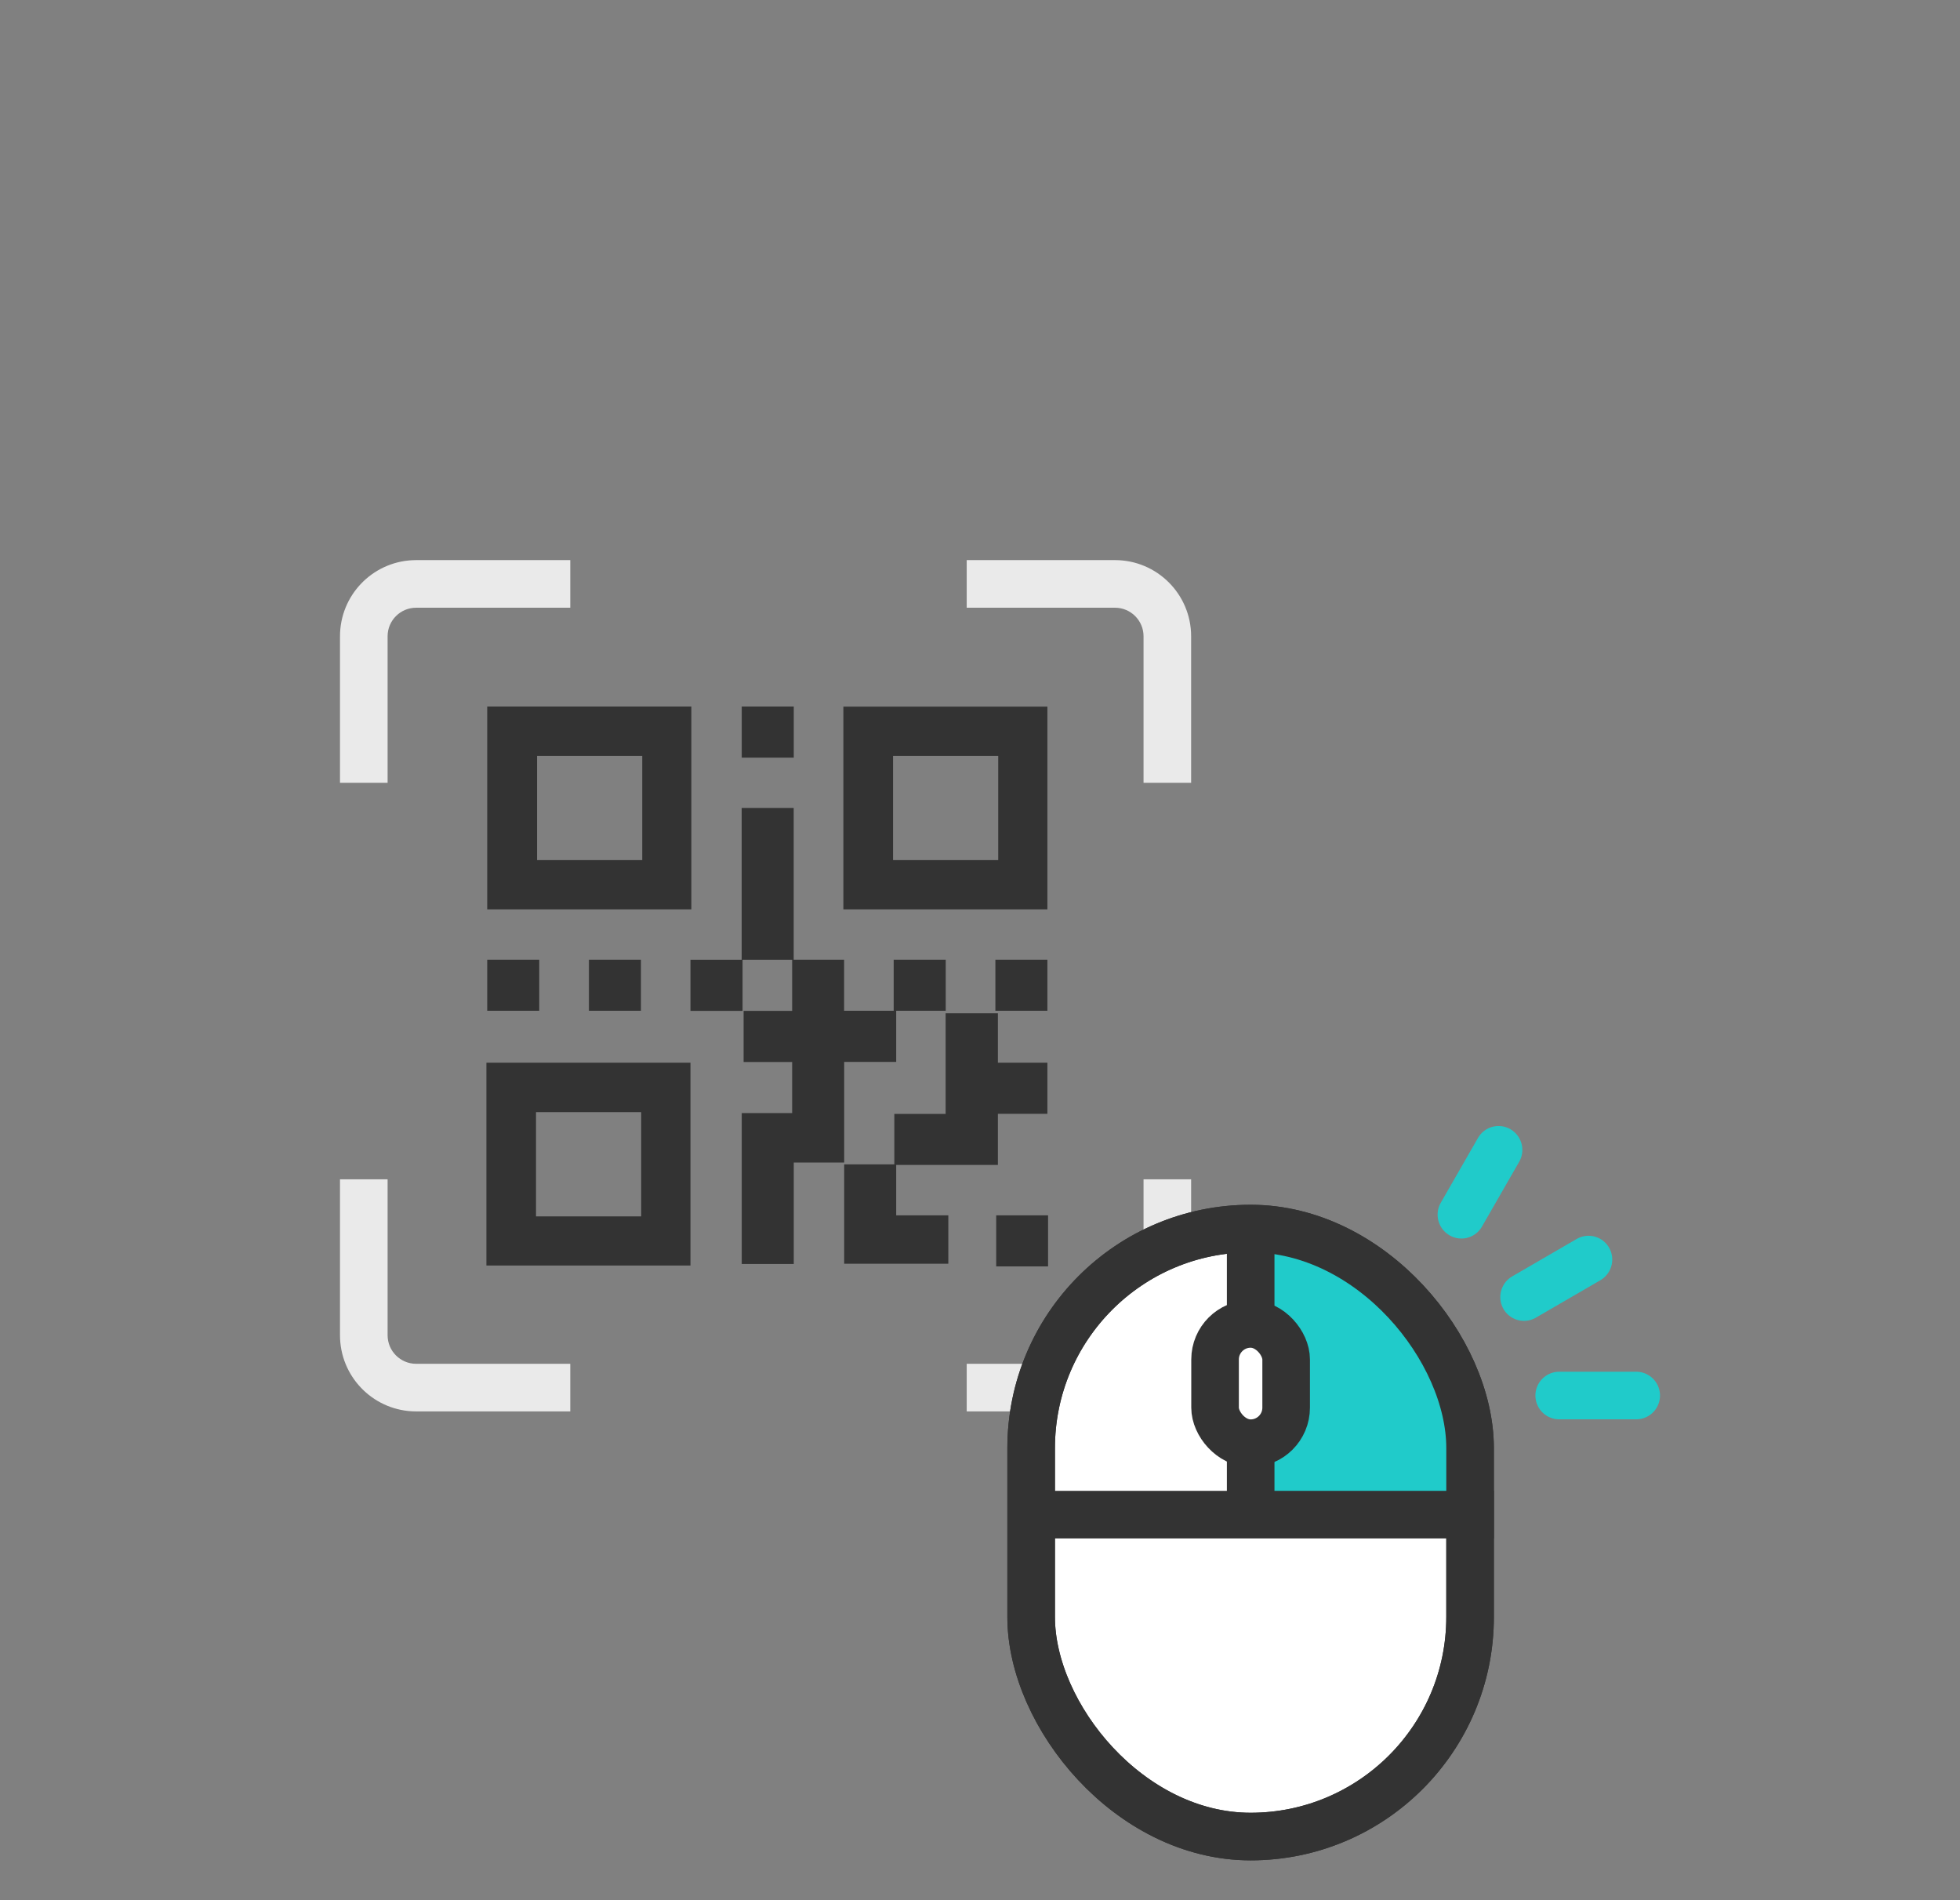 <svg width="196" height="190" viewBox="0 0 196 190" fill="none" xmlns="http://www.w3.org/2000/svg">
<rect x="0" y="0" width="196" height="190" fill="#808080" stroke="none"/>
<path fill-rule="evenodd" clip-rule="evenodd" d="M48.722 70.641H69.135V90.92H48.722V70.641ZM99.62 121.508H104.806V126.618H99.62V121.508ZM89.62 121.508H94.831V126.352H84.418V116.414H89.434V111.368H94.564V101.31H99.79V106.25H104.741V111.36H99.79V116.47H89.62V121.5V121.508ZM74.175 111.288H79.216V106.178H74.361V101.067H79.216V95.957H74.256V101.067H69.046V95.957H74.167V80.78H79.369V95.949H84.41V101.059H89.369V95.949H94.572V101.059H89.62V106.169H84.418V116.228H79.377V126.376H74.175V111.288ZM99.539 95.949H104.741V101.059H99.539V95.949ZM58.892 95.949H64.094V101.059H58.892V95.949ZM48.722 95.949H53.924V101.059H48.722V95.949ZM74.175 70.641H79.377V75.751H74.175V70.641ZM48.641 106.25H69.046V126.529H48.641V106.25ZM53.601 111.191H64.118V121.613H53.601V111.191ZM84.345 70.649H104.741V90.92H84.337V70.641L84.345 70.649ZM89.305 75.573H99.822V85.995H89.305V75.565V75.573ZM53.706 75.573H64.224V85.995H53.706V75.565V75.573Z" fill="#333333"/>
<path d="M38.76 133.497C38.76 135.074 40.039 136.353 41.616 136.354H57.027V141.113H41.616L41.224 141.104C37.2 140.899 34 137.572 34 133.497V117.908H38.76V133.497ZM119.113 133.497C119.113 137.703 115.703 141.113 111.497 141.113H96.671V136.354H111.497C113.074 136.353 114.353 135.074 114.354 133.497V117.908H119.113V133.497ZM57.027 60.76H41.616C40.039 60.76 38.76 62.039 38.76 63.616V78.265H34V63.616C34 59.542 37.2 56.214 41.224 56.01L41.616 56H57.027V60.76ZM111.497 56C115.703 56 119.113 59.41 119.113 63.616V78.265H114.354V63.616C114.354 62.039 113.074 60.76 111.497 60.76H96.671V56H111.497Z" fill="#EAEAEA"/>
<rect x="103.115" y="122.833" width="43.893" height="60.787" rx="21.947" fill="white" stroke="#333333" stroke-width="4.759"/>
<path d="M126.276 133.265C125.584 132.768 124.259 130.405 124.496 124.923V123.135L126.276 122.241L133.099 124.923L139.922 128.498L146.746 139.522L146.152 151.439H124.496V146.076L128.056 144.587L128.649 136.244L126.276 133.265Z" fill="#20CBCA"/>
<rect x="121.507" y="132.367" width="7.108" height="11.926" rx="3.554" fill="white" stroke="#333333" stroke-width="4.759"/>
<line x1="149.387" y1="151.435" x2="103.108" y2="151.435" stroke="#333333" stroke-width="4.759"/>
<line x1="125.067" y1="124.029" x2="125.067" y2="130.583" stroke="#333333" stroke-width="4.759"/>
<line x1="125.067" y1="144.885" x2="125.067" y2="151.439" stroke="#333333" stroke-width="4.759"/>
<line x1="155.92" y1="139.526" x2="163.621" y2="139.526" stroke="#20CBCA" stroke-width="4.759" stroke-linecap="round"/>
<line x1="2.379" y1="-2.379" x2="9.83" y2="-2.379" transform="matrix(0.865 -0.502 0.498 0.867 151.531 132.934)" stroke="#20CBCA" stroke-width="4.759" stroke-linecap="round"/>
<line x1="2.379" y1="-2.379" x2="9.856" y2="-2.379" transform="matrix(0.498 -0.867 0.865 0.502 147.009 124.702)" stroke="#20CBCA" stroke-width="4.759" stroke-linecap="round"/>
<rect x="103.115" y="122.833" width="43.893" height="60.787" rx="21.947" stroke="#333333" stroke-width="4.759"/>
</svg>
